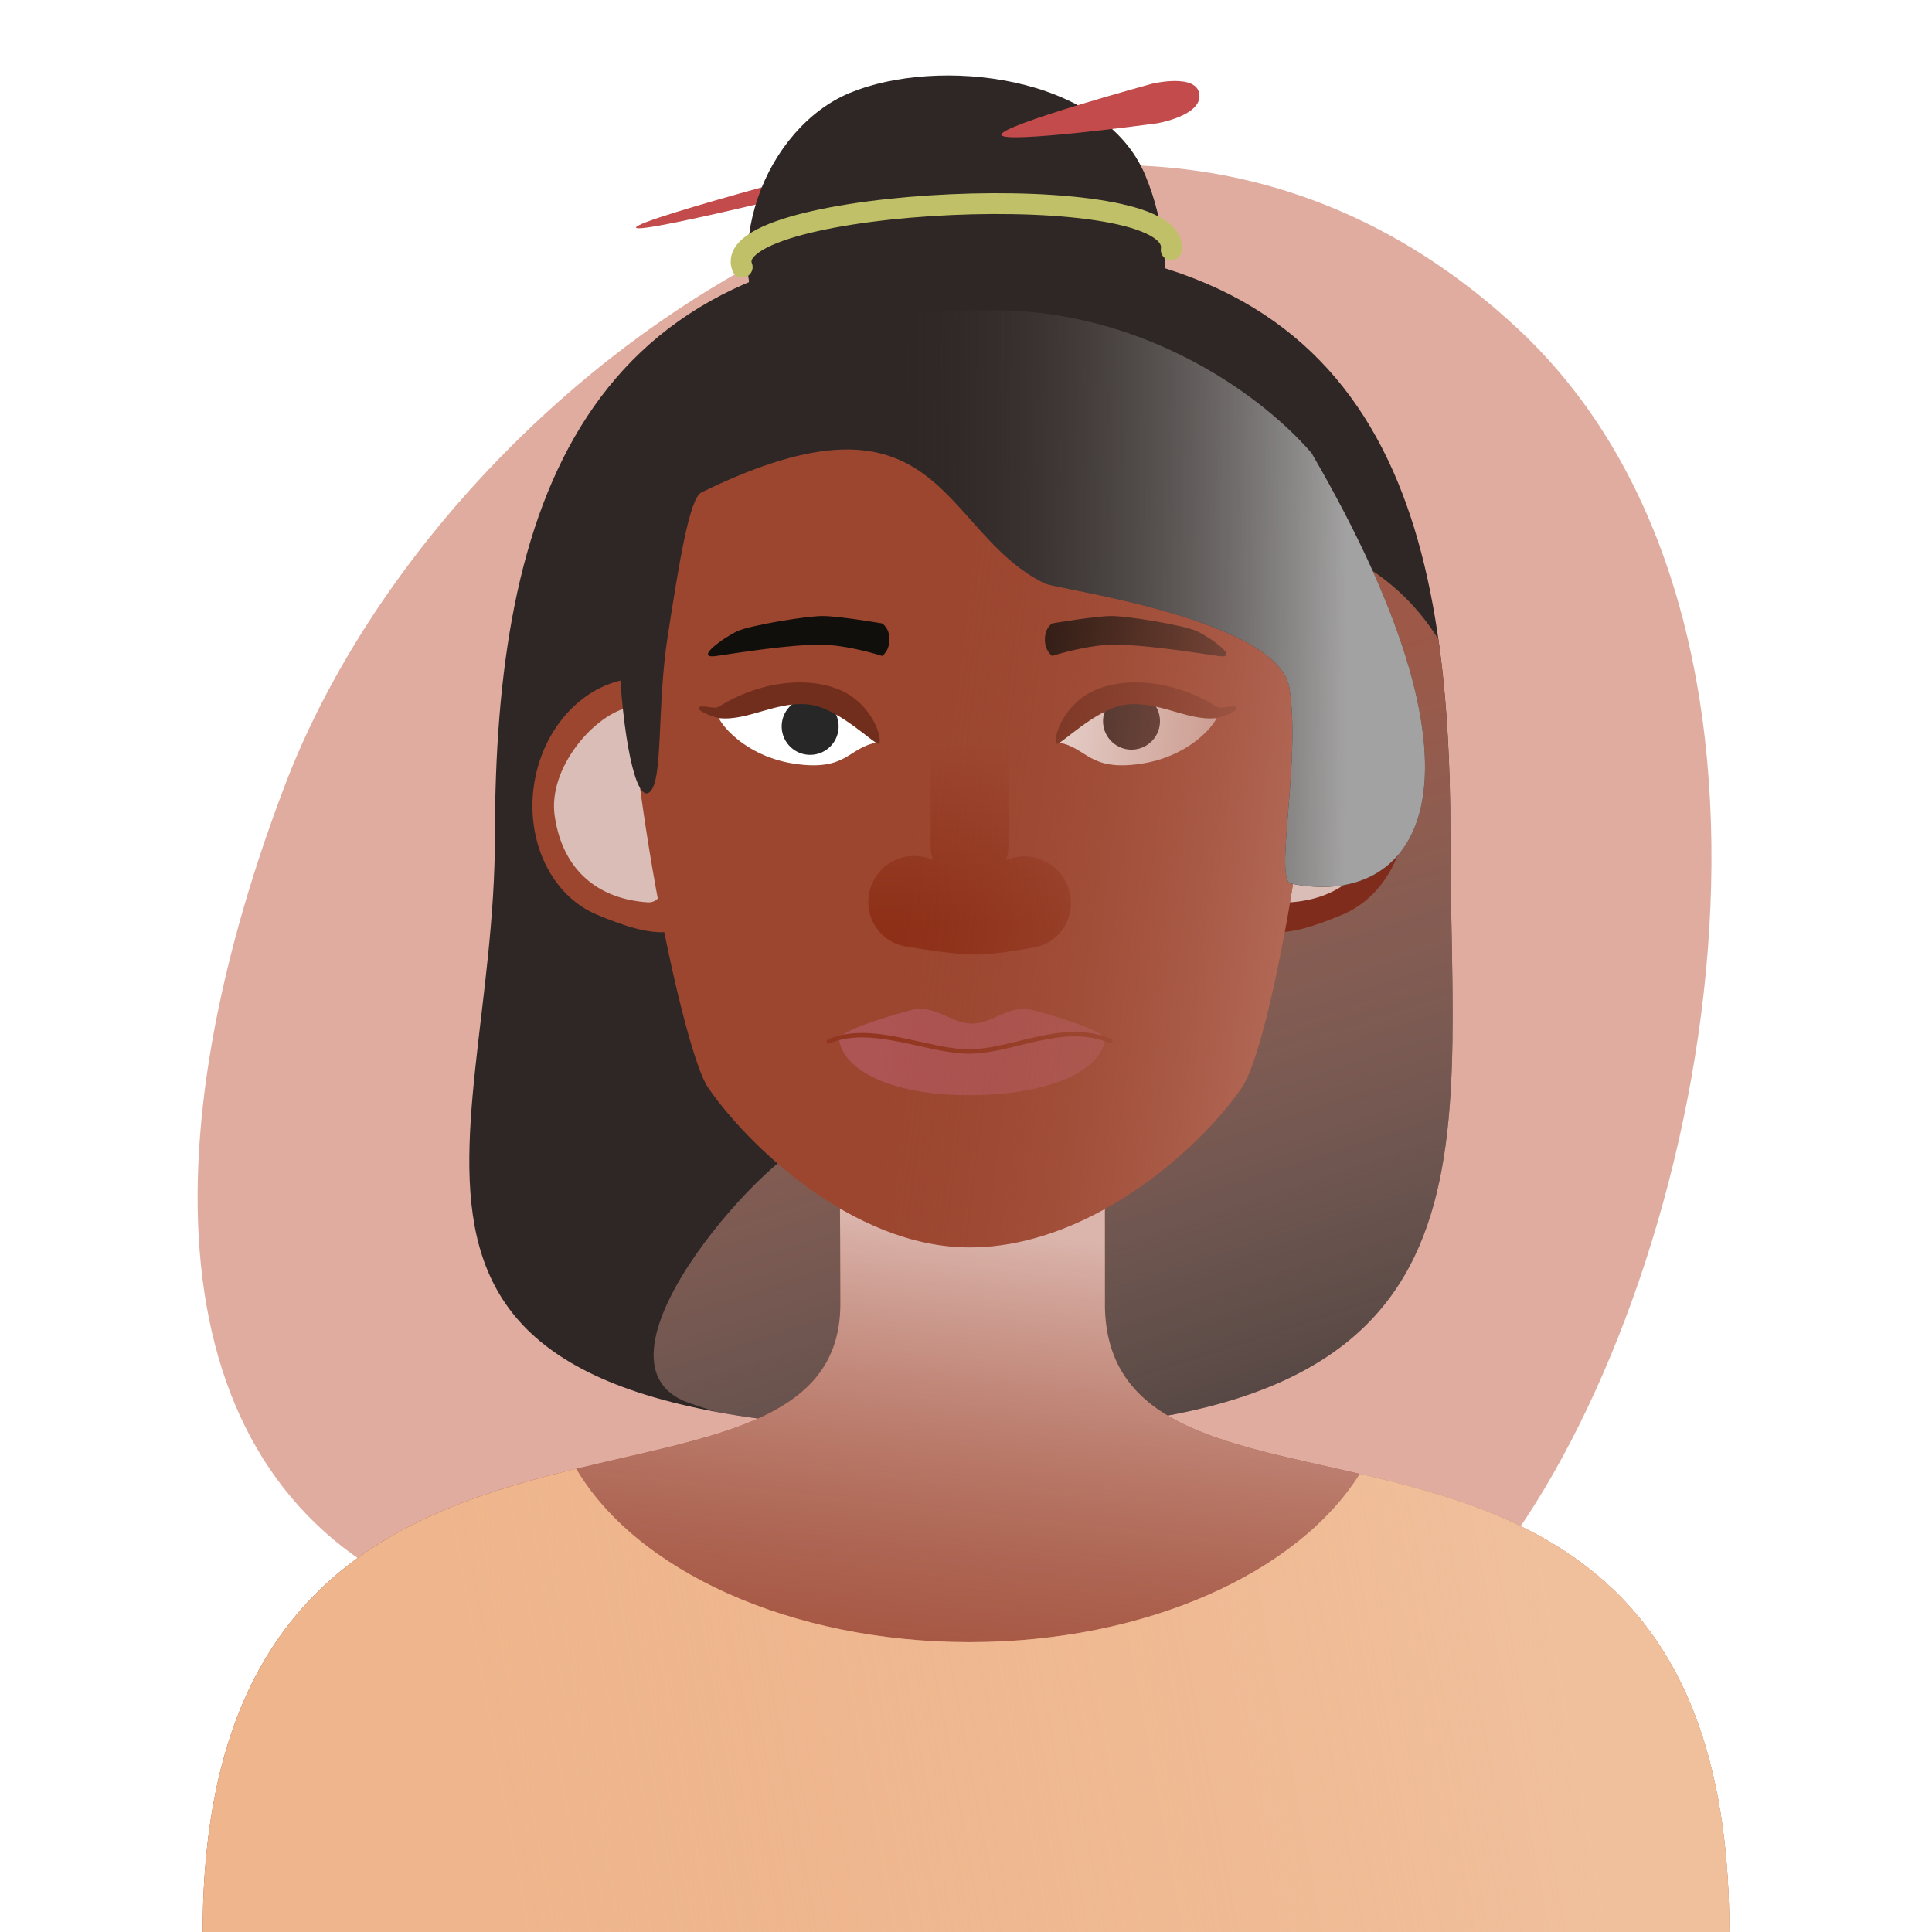<svg width="1200" height="1200" viewBox="0 0 1200 1200" fill="none" xmlns="http://www.w3.org/2000/svg">
<rect width="1200" height="1200" fill="white"/>
<path d="M268.661 992.904C102.503 924.661 87.667 722.897 176.68 488.495C281.106 213.509 672.505 -46.774 942.195 203.653C1136.13 383.738 1066.81 770.371 942.195 951.365C689.898 1317.8 434.819 1061.15 268.661 992.904Z" fill="#E0AC9F"/>
<path d="M395.056 141.307C395.038 146.614 551.552 106.968 551.552 106.968C551.552 106.968 580.064 106.274 577.533 93.112C575.002 79.949 550.975 95.421 550.975 95.421C550.975 95.421 395.074 136 395.056 141.307Z" fill="#C34B4B"/>
<path d="M527.612 57.792C582.293 34.917 685.09 46.2 711.282 108.811C737.474 171.422 721.821 253.256 667.14 276.13C612.458 299.005 514.934 272.894 479.322 214.81C443.71 156.726 476.26 79.274 527.612 57.792Z" fill="#2F2725"/>
<path d="M527.612 57.792C582.293 34.917 685.09 46.2 711.282 108.811C737.474 171.422 721.821 253.256 667.14 276.13C612.458 299.005 514.934 272.894 479.322 214.81C443.71 156.726 476.26 79.274 527.612 57.792Z" fill="url(#paint0_linear)" style="mix-blend-mode:multiply"/>
<path d="M621.939 83.681C622.252 89.711 718.872 76.556 718.872 76.556C718.872 76.556 746.606 71.84 744.931 58.542C743.255 45.243 715.481 52.021 715.481 52.021C715.481 52.021 621.626 77.652 621.939 83.681Z" fill="#C34B4B"/>
<path d="M461.003 165.918C444.362 123.087 734.587 108.814 727.45 155.202" stroke="#BFC067" stroke-width="12.925" stroke-linecap="round"/>
<path d="M900.865 519.696C900.865 723.529 939.93 888.769 604.471 888.769C187.833 888.769 307.398 723.529 307.398 519.696C307.398 315.862 361.105 150.623 604.471 150.623C856.556 150.623 900.865 315.862 900.865 519.696Z" fill="#2F2725"/>
<path d="M901.588 577.675C901.231 558.787 900.865 539.422 900.865 519.696C900.865 476.695 898.893 435.412 893.415 397.035C877.995 372.334 855.306 351.689 822.239 338.944C700.419 291.993 610.958 271.689 584.944 281.841C587.847 288.257 590.051 294.564 592.238 300.821C599.133 320.553 605.86 339.803 633.799 360.516C651.38 373.55 687.206 384.122 720.317 393.893C756.514 404.574 789.465 414.298 791.784 425.233C796.225 446.171 782.901 639.687 774.653 656.818C769.47 667.582 730.468 694.63 699.99 715.766C681.965 728.267 666.921 738.699 663.62 742.472C657.324 749.667 590.48 731.685 545.07 719.47C526.407 714.45 511.364 710.403 505.634 709.479C485.966 706.307 355.263 845.258 427.594 871.271C432.805 873.146 438.821 875.096 445.533 877.074C487.02 884.708 539.157 888.769 604.471 888.769C907.466 888.769 904.919 753.964 901.588 577.675Z" fill="url(#paint1_linear)" style="mix-blend-mode:multiply"/>
<path d="M686.295 812.873C691.447 982.704 1074.1 812.873 1074.1 1200H125.897C125.897 812.873 521.962 973.734 521.962 809.846C521.962 763.374 521.201 688.813 521.201 642.344H686.244L686.295 812.873Z" fill="#9C4630"/>
<path d="M686.295 812.873C691.447 982.704 1074.1 812.873 1074.1 1200H125.897C125.897 812.873 521.962 973.734 521.962 809.846C521.962 763.374 521.201 688.813 521.201 642.344H686.244L686.295 812.873Z" fill="url(#paint2_linear)" style="mix-blend-mode:multiply"/>
<path d="M759.266 549.582C745.974 510.123 752.426 438.954 785.366 425.326C818.307 411.699 855.786 432.639 869.078 472.098C882.37 511.557 866.442 554.593 833.501 568.22C800.56 581.848 772.558 589.041 759.266 549.582Z" fill="#9C4630"/>
<path d="M759.266 549.582C745.974 510.123 752.426 438.954 785.366 425.326C818.307 411.699 855.786 432.639 869.078 472.098C882.37 511.557 866.442 554.593 833.501 568.22C800.56 581.848 772.558 589.041 759.266 549.582Z" fill="#7F2C1C"/>
<path d="M859.05 506.784C863.41 476.809 833.969 443.077 811.898 439.064C797.852 478.023 777.285 562.062 801.363 560.457C831.461 558.451 854.046 541.188 859.05 506.784Z" fill="#D9BDB6" style="mix-blend-mode:multiply"/>
<path d="M445.201 549.582C458.493 510.123 452.041 438.954 419.1 425.326C386.16 411.699 348.68 432.639 335.389 472.098C322.097 511.557 338.025 554.593 370.966 568.22C403.907 581.848 431.909 589.041 445.201 549.582Z" fill="#9C4630"/>
<path d="M344.527 506.784C340.167 476.809 369.608 443.077 391.679 439.064C405.725 478.023 426.292 562.062 402.214 560.457C372.116 558.451 349.531 541.188 344.527 506.784Z" fill="#D9BDB6" style="mix-blend-mode:multiply"/>
<path d="M387.971 372.405C386.807 297.572 447.509 237.042 522.352 237.042H684.883C758.634 237.042 818.873 295.891 818.968 369.643C819.123 489.399 788.462 650.558 771.544 675.225C744.136 715.189 675.688 774.785 602.234 774.785C528.78 774.785 462.847 709.444 439.604 675.225C425.305 654.174 389.849 493.186 387.971 372.405Z" fill="#9C4630"/>
<path d="M602.234 446.897C588.873 446.897 578.042 457.728 578.042 471.089V525.521C578.042 528.47 578.569 531.296 579.535 533.909L575.98 532.853C557.683 527.42 539.312 541.129 539.312 560.215C539.312 573.774 548.842 585.478 562.206 587.764C575.471 590.033 591.671 592.442 602.671 592.85C613.774 593.261 629.943 590.789 643.052 588.285C656.108 585.791 665.156 574.176 665.156 560.885C665.156 541.495 646.455 527.596 627.889 533.186L624.861 534.097C625.872 531.432 626.425 528.541 626.425 525.521V471.089C626.425 457.728 615.594 446.897 602.234 446.897Z" fill="url(#paint3_linear)"/>
<path d="M493.072 474.321C458.658 469.027 442.307 443.535 446.249 442.429C468.898 436.075 482.209 435.15 498.043 436.137C517.835 437.37 549.152 460.508 545.295 461.11C526.646 464.019 526.372 479.445 493.072 474.321Z" fill="white"/>
<circle cx="503.203" cy="451.164" r="17.693" transform="rotate(3.566 503.203 451.164)" fill="#272727"/>
<path d="M504.542 437.895C522.033 441.166 543.006 462.23 545.628 461.991C548.251 461.752 545.106 444.144 529.353 432.806C512.552 420.714 478.415 419.09 446.12 439.115C443.67 440.634 434.556 437.272 434.01 439.667C433.464 442.062 444.314 445.801 447.079 446.08C465.168 447.904 483.694 434.378 504.542 437.895Z" fill="#712E1D"/>
<path d="M709.094 474.321C743.509 469.027 759.86 443.535 755.917 442.429C733.269 436.075 719.957 435.15 704.123 436.137C684.331 437.37 653.014 460.508 656.871 461.11C675.52 464.019 675.794 479.445 709.094 474.321Z" fill="white"/>
<circle cx="702.803" cy="447.933" r="17.693" transform="rotate(3.566 702.803 447.933)" fill="#272727"/>
<path d="M697.624 437.895C680.133 441.166 659.16 462.23 656.538 461.991C653.915 461.752 657.06 444.144 672.813 432.806C689.614 420.714 723.751 419.09 756.046 439.115C758.496 440.634 767.61 437.272 768.156 439.667C768.703 442.062 757.852 445.801 755.087 446.08C736.998 447.904 718.472 434.378 697.624 437.895Z" fill="#712E1D"/>
<path d="M686.244 645.413C684.96 639.634 653.178 630.517 641.621 627.435C626.94 623.52 616.564 635.782 603.722 635.782C590.88 635.781 580.505 623.52 565.823 627.435C554.267 630.517 522.485 639.634 521.201 645.413C523.247 664.514 553.924 680.685 603.612 680.241C653.301 679.798 684.198 664.514 686.244 645.413Z" fill="#AD5454"/>
<path d="M514.815 646.785C541.141 635.427 576.283 653.098 601.704 653.098C629.389 653.098 659.976 634.114 689.651 646.589" stroke="#92361F" stroke-width="2.741" stroke-linecap="round"/>
<path d="M653.558 387.207C653.558 387.207 680.21 382.621 690.534 382.621C700.858 382.621 735.39 388.39 743.332 391.976C751.273 395.563 771.358 409.711 756.237 407.406C741.116 405.101 710.152 400.392 692.553 400.392C674.955 400.392 653.558 407.406 653.558 407.406C653.558 407.406 648.99 404.505 648.99 397.158C648.99 389.811 653.558 387.207 653.558 387.207Z" fill="#110F0B"/>
<path d="M547.878 387.207C547.878 387.207 521.226 382.621 510.902 382.621C500.578 382.621 466.046 388.39 458.104 391.976C450.163 395.563 430.078 409.711 445.199 407.406C460.32 405.101 491.284 400.392 508.883 400.392C526.481 400.392 547.878 407.406 547.878 407.406C547.878 407.406 552.446 404.505 552.446 397.158C552.446 389.811 547.878 387.207 547.878 387.207Z" fill="#110F0B"/>
<path d="M387.971 372.405C386.807 297.572 447.509 237.042 522.352 237.042H684.883C758.634 237.042 818.873 295.891 818.968 369.643C819.123 489.399 788.462 650.558 771.544 675.225C744.136 715.189 675.688 774.785 602.234 774.785C528.78 774.785 462.847 709.444 439.604 675.225C425.305 654.174 389.849 493.186 387.971 372.405Z" fill="url(#paint4_linear)" style="mix-blend-mode:multiply"/>
<path d="M648.934 362.395C656.493 366.093 794.148 384.228 800.904 427.525C807.806 471.762 792.323 541.334 800.904 548.599C878.558 565.299 937.008 491.953 814.61 281.371C778.7 240.064 705.081 192.719 617.5 192.719C614.676 192.719 611.869 192.773 609.079 192.88C606.288 192.773 603.481 192.719 600.657 192.719C513.076 192.719 439.457 240.064 403.547 281.371C370.197 319.733 386.042 506.774 403.547 491.953C412.128 484.687 407.858 439.149 414.76 394.912C421.515 351.615 428.076 309.565 435.636 305.866C585.647 232.473 583.302 330.285 648.934 362.395Z" fill="#2F2725"/>
<path d="M648.934 362.395C656.493 366.093 794.148 384.228 800.904 427.525C807.806 471.762 792.323 541.334 800.904 548.599C878.558 565.299 937.008 491.953 814.61 281.371C778.7 240.064 705.081 192.719 617.5 192.719C614.676 192.719 611.869 192.773 609.079 192.88C606.288 192.773 603.481 192.719 600.657 192.719C513.076 192.719 439.457 240.064 403.547 281.371C370.197 319.733 386.042 506.774 403.547 491.953C412.128 484.687 407.858 439.149 414.76 394.912C421.515 351.615 428.076 309.565 435.636 305.866C585.647 232.473 583.302 330.285 648.934 362.395Z" fill="url(#paint5_linear)" style="mix-blend-mode:multiply"/>
<path d="M125.897 1200H1074.1C1074.1 981.201 951.87 940.314 844.642 915.463C806.334 976.682 712.239 1019.96 602.234 1019.96C490.328 1019.96 394.886 975.173 357.889 912.273C248.959 938.685 125.897 984.209 125.897 1200Z" fill="#EFB68D"/>
<path d="M125.897 1200H1074.1C1074.1 981.201 951.87 940.314 844.642 915.463C806.334 976.682 712.239 1019.96 602.234 1019.96C490.328 1019.96 394.886 975.173 357.889 912.273C248.959 938.685 125.897 984.209 125.897 1200Z" fill="url(#paint6_linear)" style="mix-blend-mode:multiply"/>
<defs>
<linearGradient id="paint0_linear" x1="570.555" y1="196.265" x2="552.079" y2="53.658" gradientUnits="userSpaceOnUse">
<stop offset="0.037" stop-color="#2F2725"/>
<stop offset="1" stop-color="#2F2725" stop-opacity="0"/>
</linearGradient>
<linearGradient id="paint1_linear" x1="665.156" y1="279.285" x2="902.259" y2="1007.91" gradientUnits="userSpaceOnUse">
<stop offset="0.23" stop-color="#9D5847"/>
<stop offset="1" stop-color="#C4B2AE" stop-opacity="0"/>
</linearGradient>
<linearGradient id="paint2_linear" x1="646.807" y1="766.019" x2="600" y2="1200" gradientUnits="userSpaceOnUse">
<stop stop-color="#DBB5AC"/>
<stop offset="1" stop-color="#9C4630" stop-opacity="0"/>
</linearGradient>
<linearGradient id="paint3_linear" x1="602.234" y1="573.231" x2="602.234" y2="461.143" gradientUnits="userSpaceOnUse">
<stop stop-color="#8E3018"/>
<stop offset="1" stop-color="#9C4630"/>
</linearGradient>
<linearGradient id="paint4_linear" x1="859.273" y1="485.817" x2="435.76" y2="433.01" gradientUnits="userSpaceOnUse">
<stop stop-color="#BB7766"/>
<stop offset="0.672" stop-color="#9C4630" stop-opacity="0"/>
</linearGradient>
<linearGradient id="paint5_linear" x1="1103.67" y1="266.681" x2="492.955" y2="261.895" gradientUnits="userSpaceOnUse">
<stop offset="0.436" stop-color="#A3A2A2"/>
<stop offset="0.9" stop-color="#2F2725" stop-opacity="0"/>
</linearGradient>
<linearGradient id="paint6_linear" x1="982.727" y1="1019.71" x2="311.922" y2="1143.74" gradientUnits="userSpaceOnUse">
<stop stop-color="#F0C09D"/>
<stop offset="1" stop-color="#EFB68D" stop-opacity="0"/>
</linearGradient>
</defs>
</svg>
